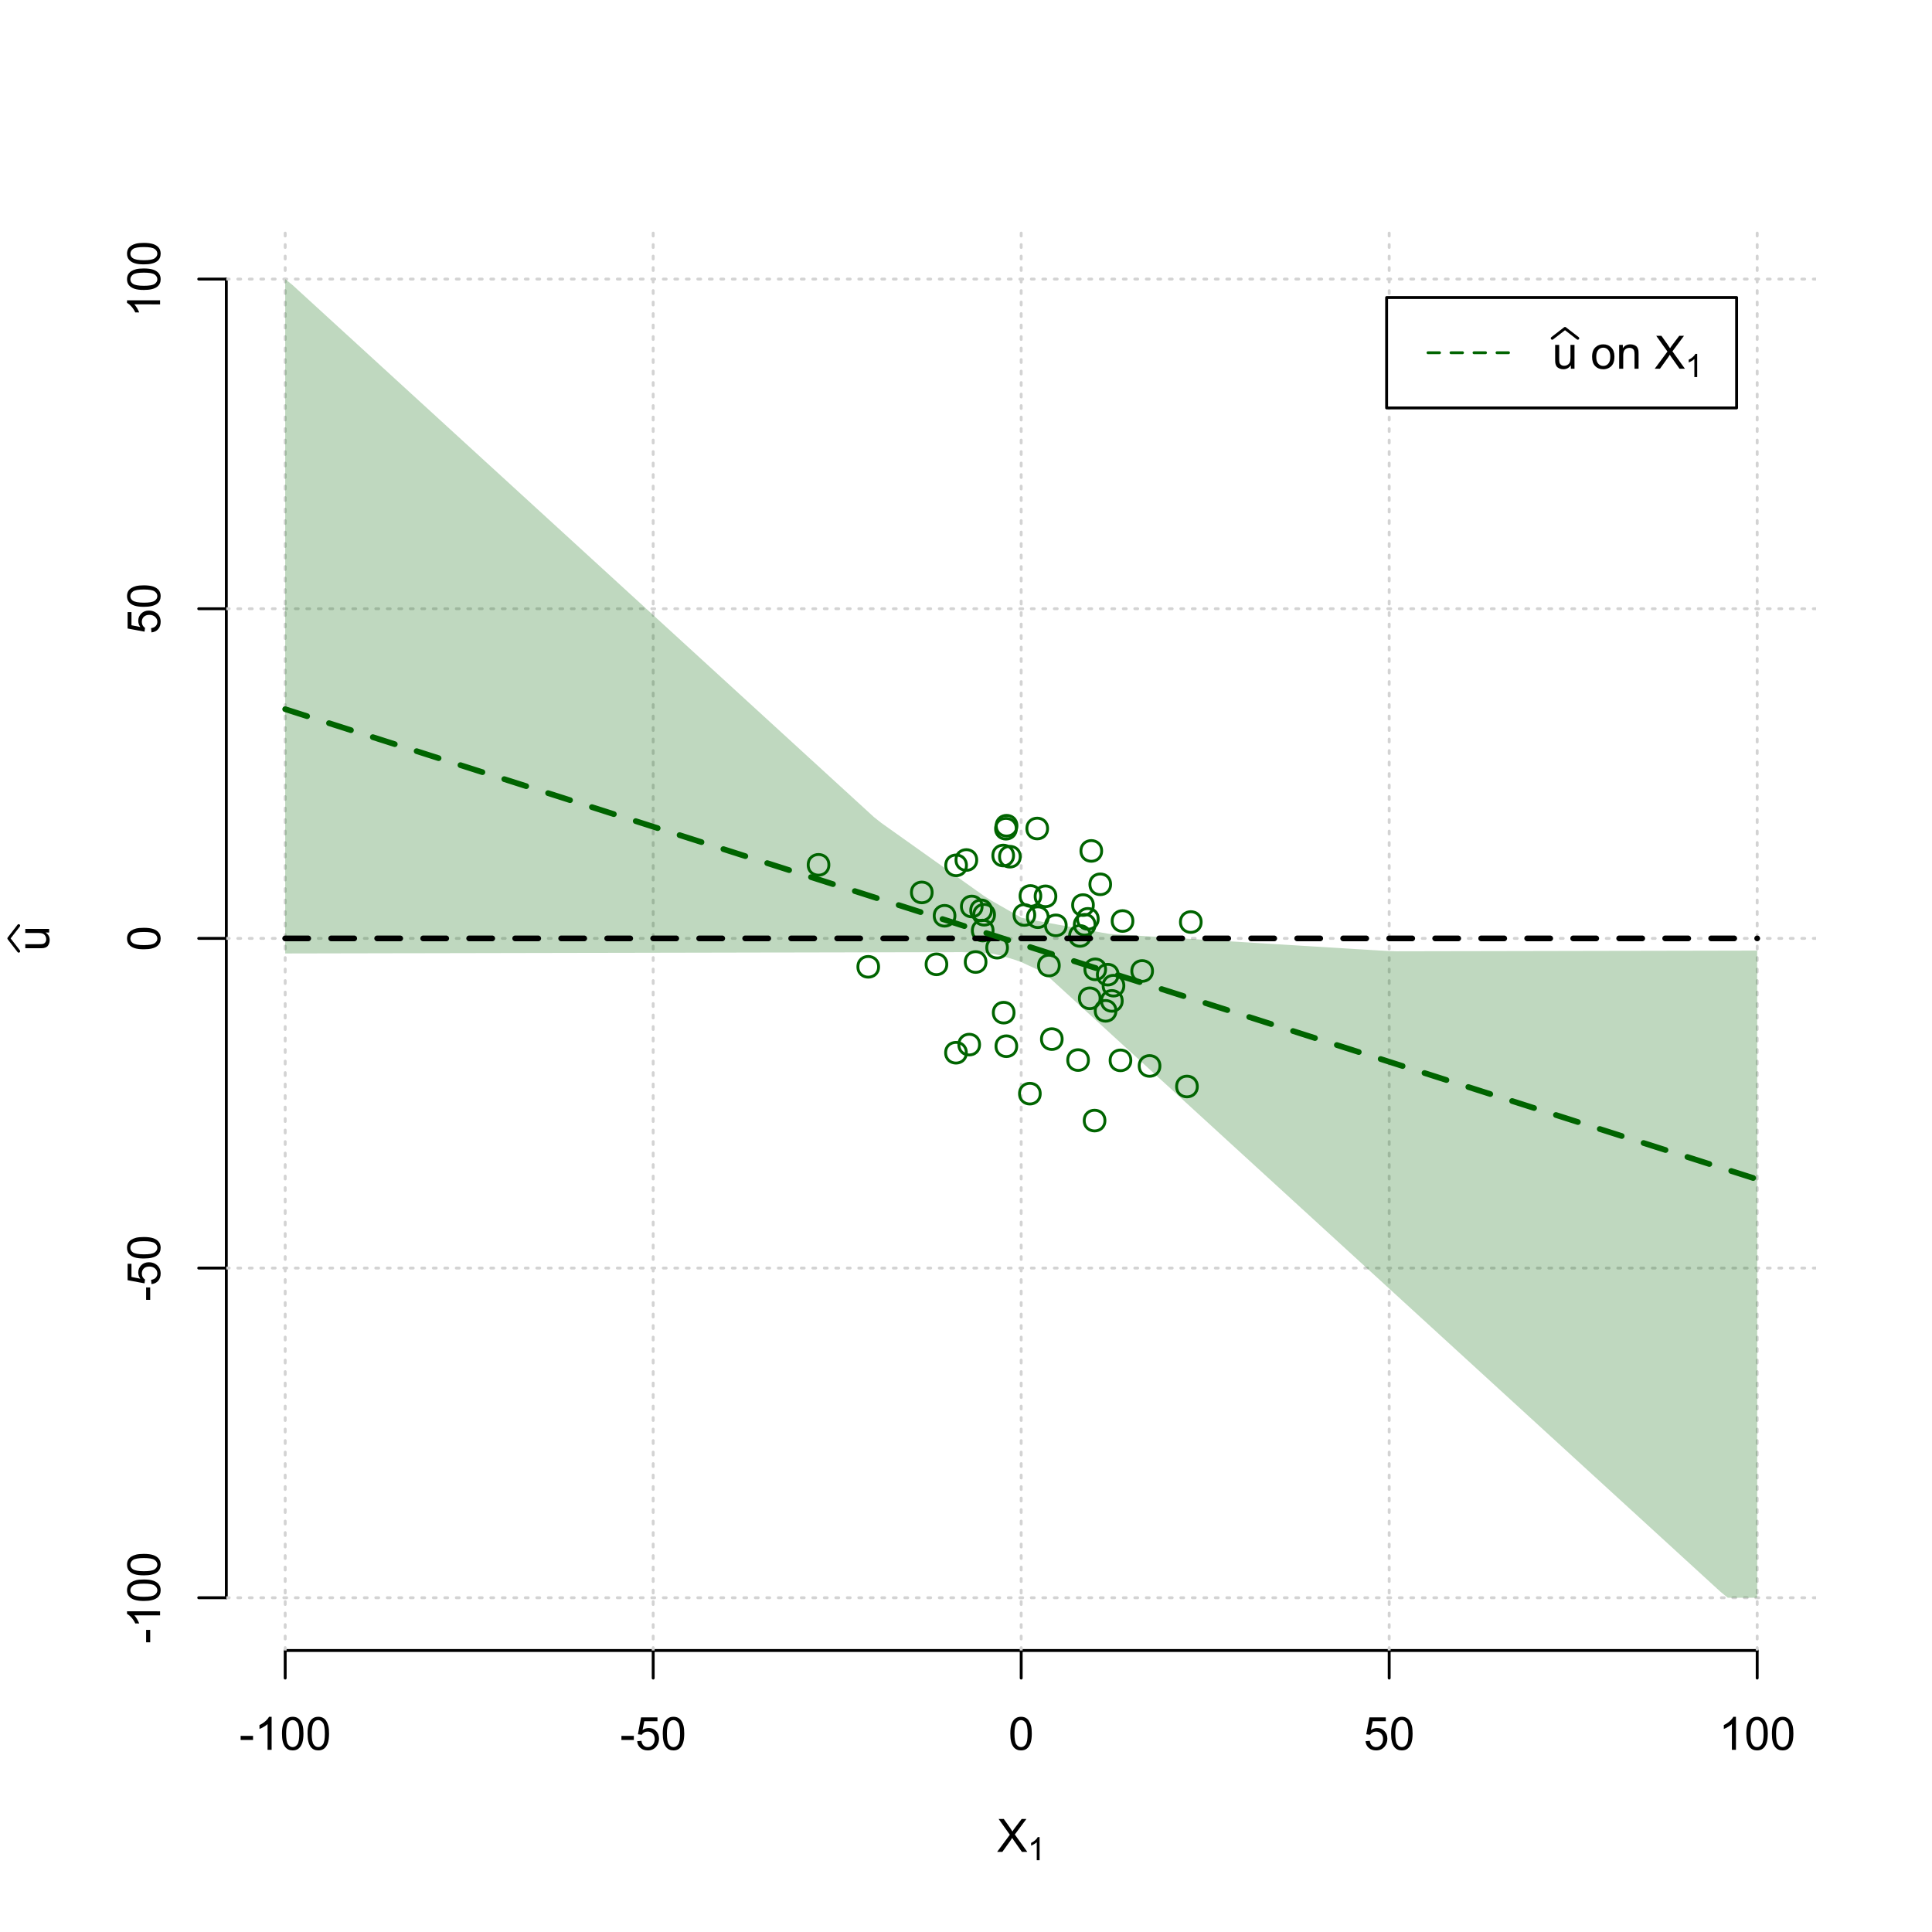 <?xml version="1.0" encoding="UTF-8"?>
<svg xmlns="http://www.w3.org/2000/svg" xmlns:xlink="http://www.w3.org/1999/xlink" width="504pt" height="504pt" viewBox="0 0 504 504" version="1.1">
<defs>
<g>
<symbol overflow="visible" id="glyph0-0">
<path style="stroke:none;" d="M 1.5 0 L 1.5 -7.5 L 7.5 -7.5 L 7.5 0 Z M 1.688 -0.188 L 7.312 -0.188 L 7.312 -7.312 L 1.688 -7.312 Z M 1.688 -0.188 "/>
</symbol>
<symbol overflow="visible" id="glyph0-1">
<path style="stroke:none;" d="M 0.055 0 L 3.375 -4.477 L 0.445 -8.59 L 1.797 -8.59 L 3.359 -6.387 C 3.68 -5.93 3.91 -5.578 4.047 -5.332 C 4.238 -5.645 4.465 -5.969 4.727 -6.312 L 6.457 -8.59 L 7.695 -8.59 L 4.676 -4.539 L 7.93 0 L 6.523 0 L 4.359 -3.062 C 4.238 -3.238 4.113 -3.43 3.984 -3.641 C 3.789 -3.324 3.652 -3.109 3.574 -2.992 L 1.418 0 Z M 0.055 0 "/>
</symbol>
<symbol overflow="visible" id="glyph0-2">
<path style="stroke:none;" d="M 0.383 -2.578 L 0.383 -3.641 L 3.621 -3.641 L 3.621 -2.578 Z M 0.383 -2.578 "/>
</symbol>
<symbol overflow="visible" id="glyph0-3">
<path style="stroke:none;" d="M 4.469 0 L 3.414 0 L 3.414 -6.719 C 3.16 -6.477 2.828 -6.234 2.414 -5.996 C 2 -5.75 1.629 -5.57 1.305 -5.449 L 1.305 -6.469 C 1.895 -6.742 2.41 -7.078 2.852 -7.477 C 3.293 -7.871 3.605 -8.254 3.789 -8.625 L 4.469 -8.625 Z M 4.469 0 "/>
</symbol>
<symbol overflow="visible" id="glyph0-4">
<path style="stroke:none;" d="M 0.5 -4.234 C 0.496 -5.246 0.602 -6.062 0.812 -6.688 C 1.02 -7.305 1.328 -7.785 1.742 -8.121 C 2.148 -8.457 2.668 -8.625 3.297 -8.625 C 3.758 -8.625 4.164 -8.531 4.512 -8.348 C 4.855 -8.16 5.141 -7.891 5.371 -7.543 C 5.594 -7.191 5.773 -6.766 5.906 -6.266 C 6.035 -5.762 6.098 -5.086 6.102 -4.234 C 6.098 -3.227 5.996 -2.414 5.789 -1.797 C 5.578 -1.176 5.266 -0.695 4.859 -0.359 C 4.445 -0.02 3.926 0.145 3.297 0.148 C 2.465 0.145 1.816 -0.148 1.348 -0.742 C 0.781 -1.457 0.496 -2.621 0.5 -4.234 Z M 1.582 -4.234 C 1.582 -2.824 1.746 -1.887 2.074 -1.418 C 2.402 -0.949 2.809 -0.715 3.297 -0.719 C 3.777 -0.715 4.184 -0.949 4.52 -1.422 C 4.848 -1.887 5.016 -2.824 5.016 -4.234 C 5.016 -5.648 4.848 -6.59 4.52 -7.055 C 4.184 -7.516 3.773 -7.746 3.289 -7.75 C 2.801 -7.746 2.414 -7.543 2.125 -7.137 C 1.762 -6.613 1.582 -5.645 1.582 -4.234 Z M 1.582 -4.234 "/>
</symbol>
<symbol overflow="visible" id="glyph0-5">
<path style="stroke:none;" d="M 0.5 -2.25 L 1.605 -2.344 C 1.684 -1.805 1.871 -1.398 2.176 -1.125 C 2.473 -0.852 2.836 -0.715 3.258 -0.719 C 3.766 -0.715 4.195 -0.906 4.547 -1.293 C 4.898 -1.672 5.074 -2.18 5.074 -2.82 C 5.074 -3.414 4.902 -3.891 4.566 -4.242 C 4.227 -4.59 3.785 -4.762 3.242 -4.766 C 2.898 -4.762 2.594 -4.684 2.32 -4.531 C 2.047 -4.375 1.832 -4.176 1.676 -3.93 L 0.688 -4.062 L 1.516 -8.473 L 5.789 -8.473 L 5.789 -7.465 L 2.359 -7.465 L 1.898 -5.156 C 2.414 -5.516 2.953 -5.695 3.523 -5.695 C 4.27 -5.695 4.902 -5.434 5.422 -4.914 C 5.934 -4.395 6.191 -3.727 6.195 -2.914 C 6.191 -2.133 5.965 -1.461 5.516 -0.898 C 4.961 -0.199 4.211 0.145 3.258 0.148 C 2.477 0.145 1.836 -0.07 1.344 -0.508 C 0.844 -0.941 0.562 -1.523 0.5 -2.25 Z M 0.5 -2.25 "/>
</symbol>
<symbol overflow="visible" id="glyph0-6">
<path style="stroke:none;" d="M 4.867 0 L 4.867 -0.914 C 4.379 -0.211 3.723 0.141 2.895 0.141 C 2.527 0.141 2.184 0.07 1.867 -0.07 C 1.547 -0.211 1.309 -0.387 1.156 -0.602 C 1 -0.812 0.895 -1.074 0.832 -1.383 C 0.785 -1.59 0.762 -1.918 0.766 -2.367 L 0.766 -6.223 L 1.82 -6.223 L 1.82 -2.773 C 1.816 -2.219 1.84 -1.848 1.887 -1.656 C 1.949 -1.379 2.09 -1.16 2.309 -1.004 C 2.523 -0.84 2.789 -0.762 3.105 -0.766 C 3.418 -0.762 3.715 -0.844 3.996 -1.008 C 4.273 -1.172 4.469 -1.391 4.586 -1.672 C 4.699 -1.949 4.758 -2.355 4.758 -2.891 L 4.758 -6.223 L 5.812 -6.223 L 5.812 0 Z M 4.867 0 "/>
</symbol>
<symbol overflow="visible" id="glyph0-7">
<path style="stroke:none;" d=""/>
</symbol>
<symbol overflow="visible" id="glyph0-8">
<path style="stroke:none;" d="M 0.398 -3.109 C 0.398 -4.262 0.719 -5.117 1.359 -5.672 C 1.895 -6.133 2.547 -6.363 3.316 -6.363 C 4.172 -6.363 4.871 -6.082 5.414 -5.52 C 5.953 -4.957 6.223 -4.184 6.227 -3.199 C 6.223 -2.398 6.102 -1.766 5.867 -1.309 C 5.625 -0.848 5.277 -0.492 4.82 -0.238 C 4.359 0.016 3.859 0.141 3.316 0.141 C 2.441 0.141 1.734 -0.137 1.203 -0.695 C 0.664 -1.254 0.398 -2.059 0.398 -3.109 Z M 1.484 -3.109 C 1.48 -2.309 1.656 -1.711 2.004 -1.32 C 2.348 -0.922 2.785 -0.727 3.316 -0.727 C 3.84 -0.727 4.273 -0.926 4.621 -1.324 C 4.969 -1.723 5.145 -2.328 5.145 -3.148 C 5.145 -3.914 4.969 -4.496 4.617 -4.895 C 4.266 -5.289 3.832 -5.488 3.316 -5.492 C 2.785 -5.488 2.348 -5.293 2.004 -4.898 C 1.656 -4.5 1.48 -3.902 1.484 -3.109 Z M 1.484 -3.109 "/>
</symbol>
<symbol overflow="visible" id="glyph0-9">
<path style="stroke:none;" d="M 0.789 0 L 0.789 -6.223 L 1.742 -6.223 L 1.742 -5.336 C 2.195 -6.02 2.855 -6.363 3.719 -6.363 C 4.09 -6.363 4.434 -6.293 4.754 -6.16 C 5.066 -6.023 5.305 -5.848 5.461 -5.633 C 5.617 -5.41 5.727 -5.152 5.789 -4.852 C 5.828 -4.656 5.848 -4.312 5.848 -3.828 L 5.848 0 L 4.793 0 L 4.793 -3.785 C 4.793 -4.215 4.75 -4.535 4.668 -4.75 C 4.586 -4.961 4.441 -5.129 4.234 -5.258 C 4.023 -5.383 3.777 -5.449 3.5 -5.449 C 3.047 -5.449 2.66 -5.305 2.332 -5.02 C 2.004 -4.734 1.84 -4.195 1.844 -3.398 L 1.844 0 Z M 0.789 0 "/>
</symbol>
<symbol overflow="visible" id="glyph1-0">
<path style="stroke:none;" d="M 1.051 0 L 1.051 -5.25 L 5.25 -5.25 L 5.25 0 Z M 1.18 -0.133 L 5.117 -0.133 L 5.117 -5.117 L 1.18 -5.117 Z M 1.18 -0.133 "/>
</symbol>
<symbol overflow="visible" id="glyph1-1">
<path style="stroke:none;" d="M 3.129 0 L 2.391 0 L 2.391 -4.703 C 2.211 -4.531 1.977 -4.363 1.691 -4.195 C 1.398 -4.023 1.141 -3.895 0.914 -3.812 L 0.914 -4.527 C 1.328 -4.719 1.688 -4.953 1.996 -5.234 C 2.305 -5.508 2.523 -5.777 2.652 -6.039 L 3.129 -6.039 Z M 3.129 0 "/>
</symbol>
<symbol overflow="visible" id="glyph2-0">
<path style="stroke:none;" d="M 0 -1.5 L -7.5 -1.5 L -7.5 -7.5 L 0 -7.5 Z M -0.188 -1.688 L -0.188 -7.312 L -7.312 -7.312 L -7.312 -1.688 Z M -0.188 -1.688 "/>
</symbol>
<symbol overflow="visible" id="glyph2-1">
<path style="stroke:none;" d="M 0 -4.867 L -0.914 -4.867 C -0.211 -4.379 0.141 -3.723 0.141 -2.895 C 0.141 -2.527 0.07 -2.184 -0.07 -1.867 C -0.211 -1.547 -0.387 -1.309 -0.598 -1.156 C -0.809 -1 -1.07 -0.895 -1.383 -0.832 C -1.59 -0.789 -1.918 -0.766 -2.367 -0.77 L -6.223 -0.77 L -6.223 -1.824 L -2.773 -1.824 C -2.219 -1.82 -1.848 -1.844 -1.656 -1.887 C -1.379 -1.949 -1.16 -2.09 -1.004 -2.309 C -0.84 -2.523 -0.762 -2.789 -0.766 -3.105 C -0.762 -3.418 -0.844 -3.715 -1.008 -3.996 C -1.172 -4.273 -1.391 -4.469 -1.672 -4.586 C -1.945 -4.699 -2.352 -4.758 -2.887 -4.758 L -6.223 -4.758 L -6.223 -5.812 L 0 -5.812 Z M 0 -4.867 "/>
</symbol>
<symbol overflow="visible" id="glyph2-2">
<path style="stroke:none;" d="M -2.578 -0.383 L -3.641 -0.383 L -3.641 -3.621 L -2.578 -3.621 Z M -2.578 -0.383 "/>
</symbol>
<symbol overflow="visible" id="glyph2-3">
<path style="stroke:none;" d="M 0 -4.469 L 0 -3.414 L -6.719 -3.418 C -6.477 -3.16 -6.234 -2.828 -5.996 -2.418 C -5.75 -2.004 -5.57 -1.633 -5.449 -1.309 L -6.469 -1.309 C -6.742 -1.895 -7.078 -2.41 -7.477 -2.852 C -7.871 -3.293 -8.254 -3.605 -8.625 -3.793 L -8.625 -4.473 Z M 0 -4.469 "/>
</symbol>
<symbol overflow="visible" id="glyph2-4">
<path style="stroke:none;" d="M -4.234 -0.5 C -5.246 -0.496 -6.062 -0.602 -6.688 -0.812 C -7.305 -1.02 -7.785 -1.328 -8.121 -1.742 C -8.457 -2.152 -8.625 -2.672 -8.625 -3.301 C -8.625 -3.758 -8.531 -4.164 -8.348 -4.512 C -8.16 -4.859 -7.891 -5.145 -7.543 -5.371 C -7.191 -5.594 -6.766 -5.773 -6.266 -5.906 C -5.762 -6.035 -5.086 -6.098 -4.234 -6.102 C -3.223 -6.098 -2.41 -5.996 -1.793 -5.789 C -1.176 -5.578 -0.695 -5.266 -0.359 -4.859 C -0.02 -4.445 0.145 -3.926 0.148 -3.297 C 0.145 -2.465 -0.148 -1.816 -0.742 -1.348 C -1.457 -0.781 -2.621 -0.496 -4.234 -0.5 Z M -4.234 -1.582 C -2.824 -1.582 -1.887 -1.746 -1.418 -2.074 C -0.949 -2.402 -0.715 -2.809 -0.719 -3.297 C -0.715 -3.777 -0.949 -4.184 -1.422 -4.52 C -1.887 -4.848 -2.824 -5.016 -4.234 -5.016 C -5.648 -5.016 -6.59 -4.848 -7.055 -4.52 C -7.516 -4.188 -7.746 -3.777 -7.75 -3.289 C -7.746 -2.801 -7.543 -2.414 -7.137 -2.129 C -6.613 -1.762 -5.645 -1.582 -4.234 -1.582 Z M -4.234 -1.582 "/>
</symbol>
<symbol overflow="visible" id="glyph2-5">
<path style="stroke:none;" d="M -2.25 -0.5 L -2.344 -1.605 C -1.805 -1.684 -1.398 -1.871 -1.125 -2.176 C -0.852 -2.473 -0.715 -2.836 -0.719 -3.258 C -0.715 -3.766 -0.906 -4.195 -1.293 -4.547 C -1.672 -4.898 -2.18 -5.074 -2.816 -5.074 C -3.414 -5.074 -3.891 -4.902 -4.242 -4.566 C -4.59 -4.227 -4.762 -3.785 -4.766 -3.242 C -4.762 -2.898 -4.684 -2.594 -4.531 -2.32 C -4.375 -2.047 -4.176 -1.832 -3.93 -1.676 L -4.062 -0.688 L -8.473 -1.52 L -8.473 -5.789 L -7.465 -5.789 L -7.465 -2.363 L -5.156 -1.898 C -5.516 -2.414 -5.695 -2.953 -5.695 -3.523 C -5.695 -4.27 -5.434 -4.902 -4.914 -5.422 C -4.395 -5.934 -3.727 -6.191 -2.91 -6.195 C -2.133 -6.191 -1.461 -5.965 -0.895 -5.516 C -0.199 -4.961 0.145 -4.211 0.148 -3.258 C 0.145 -2.477 -0.07 -1.836 -0.508 -1.344 C -0.941 -0.848 -1.523 -0.566 -2.25 -0.5 Z M -2.25 -0.5 "/>
</symbol>
</g>
<clipPath id="clip1">
  <path d="M 74 59.039 L 75 59.039 L 75 430.559 L 74 430.559 Z M 74 59.039 "/>
</clipPath>
<clipPath id="clip2">
  <path d="M 170 59.039 L 171 59.039 L 171 430.559 L 170 430.559 Z M 170 59.039 "/>
</clipPath>
<clipPath id="clip3">
  <path d="M 266 59.039 L 267 59.039 L 267 430.559 L 266 430.559 Z M 266 59.039 "/>
</clipPath>
<clipPath id="clip4">
  <path d="M 362 59.039 L 363 59.039 L 363 430.559 L 362 430.559 Z M 362 59.039 "/>
</clipPath>
<clipPath id="clip5">
  <path d="M 458 59.039 L 459 59.039 L 459 430.559 L 458 430.559 Z M 458 59.039 "/>
</clipPath>
<clipPath id="clip6">
  <path d="M 59.039 416 L 473.758 416 L 473.758 418 L 59.039 418 Z M 59.039 416 "/>
</clipPath>
<clipPath id="clip7">
  <path d="M 59.039 330 L 473.758 330 L 473.758 332 L 59.039 332 Z M 59.039 330 "/>
</clipPath>
<clipPath id="clip8">
  <path d="M 59.039 244 L 473.758 244 L 473.758 246 L 59.039 246 Z M 59.039 244 "/>
</clipPath>
<clipPath id="clip9">
  <path d="M 59.039 158 L 473.758 158 L 473.758 160 L 59.039 160 Z M 59.039 158 "/>
</clipPath>
<clipPath id="clip10">
  <path d="M 59.039 72 L 473.758 72 L 473.758 74 L 59.039 74 Z M 59.039 72 "/>
</clipPath>
</defs>
<g id="surface4086">
<rect x="0" y="0" width="504" height="504" style="fill:rgb(100%,100%,100%);fill-opacity:1;stroke:none;"/>
<g style="fill:rgb(0%,0%,0%);fill-opacity:1;">
  <use xlink:href="#glyph0-1" x="260.062" y="483.102"/>
</g>
<g style="fill:rgb(0%,0%,0%);fill-opacity:1;">
  <use xlink:href="#glyph1-1" x="268.066" y="485.281"/>
</g>
<g style="fill:rgb(0%,0%,0%);fill-opacity:1;">
  <use xlink:href="#glyph2-1" x="12.82" y="248.137"/>
</g>
<path style="fill:none;stroke-width:0.75;stroke-linecap:round;stroke-linejoin:round;stroke:rgb(0%,0%,0%);stroke-opacity:1;stroke-miterlimit:10;" d="M 4.879 248.137 L 2.301 244.801 L 4.879 241.465 "/>
<path style="fill:none;stroke-width:0.75;stroke-linecap:round;stroke-linejoin:round;stroke:rgb(0%,0%,0%);stroke-opacity:1;stroke-miterlimit:10;" d="M 74.398 430.559 L 458.398 430.559 "/>
<path style="fill:none;stroke-width:0.75;stroke-linecap:round;stroke-linejoin:round;stroke:rgb(0%,0%,0%);stroke-opacity:1;stroke-miterlimit:10;" d="M 74.398 430.559 L 74.398 437.762 "/>
<path style="fill:none;stroke-width:0.75;stroke-linecap:round;stroke-linejoin:round;stroke:rgb(0%,0%,0%);stroke-opacity:1;stroke-miterlimit:10;" d="M 170.398 430.559 L 170.398 437.762 "/>
<path style="fill:none;stroke-width:0.75;stroke-linecap:round;stroke-linejoin:round;stroke:rgb(0%,0%,0%);stroke-opacity:1;stroke-miterlimit:10;" d="M 266.398 430.559 L 266.398 437.762 "/>
<path style="fill:none;stroke-width:0.75;stroke-linecap:round;stroke-linejoin:round;stroke:rgb(0%,0%,0%);stroke-opacity:1;stroke-miterlimit:10;" d="M 362.398 430.559 L 362.398 437.762 "/>
<path style="fill:none;stroke-width:0.75;stroke-linecap:round;stroke-linejoin:round;stroke:rgb(0%,0%,0%);stroke-opacity:1;stroke-miterlimit:10;" d="M 458.398 430.559 L 458.398 437.762 "/>
<g style="fill:rgb(0%,0%,0%);fill-opacity:1;">
  <use xlink:href="#glyph0-2" x="62.391" y="456.48"/>
  <use xlink:href="#glyph0-3" x="66.387" y="456.48"/>
  <use xlink:href="#glyph0-4" x="73.061" y="456.48"/>
  <use xlink:href="#glyph0-4" x="79.734" y="456.48"/>
</g>
<g style="fill:rgb(0%,0%,0%);fill-opacity:1;">
  <use xlink:href="#glyph0-2" x="161.727" y="456.48"/>
  <use xlink:href="#glyph0-5" x="165.723" y="456.48"/>
  <use xlink:href="#glyph0-4" x="172.396" y="456.48"/>
</g>
<g style="fill:rgb(0%,0%,0%);fill-opacity:1;">
  <use xlink:href="#glyph0-4" x="263.062" y="456.48"/>
</g>
<g style="fill:rgb(0%,0%,0%);fill-opacity:1;">
  <use xlink:href="#glyph0-5" x="355.727" y="456.48"/>
  <use xlink:href="#glyph0-4" x="362.4" y="456.48"/>
</g>
<g style="fill:rgb(0%,0%,0%);fill-opacity:1;">
  <use xlink:href="#glyph0-3" x="448.387" y="456.48"/>
  <use xlink:href="#glyph0-4" x="455.061" y="456.48"/>
  <use xlink:href="#glyph0-4" x="461.734" y="456.48"/>
</g>
<path style="fill:none;stroke-width:0.75;stroke-linecap:round;stroke-linejoin:round;stroke:rgb(0%,0%,0%);stroke-opacity:1;stroke-miterlimit:10;" d="M 59.039 416.801 L 59.039 72.801 "/>
<path style="fill:none;stroke-width:0.75;stroke-linecap:round;stroke-linejoin:round;stroke:rgb(0%,0%,0%);stroke-opacity:1;stroke-miterlimit:10;" d="M 59.039 416.801 L 51.84 416.801 "/>
<path style="fill:none;stroke-width:0.75;stroke-linecap:round;stroke-linejoin:round;stroke:rgb(0%,0%,0%);stroke-opacity:1;stroke-miterlimit:10;" d="M 59.039 330.801 L 51.84 330.801 "/>
<path style="fill:none;stroke-width:0.75;stroke-linecap:round;stroke-linejoin:round;stroke:rgb(0%,0%,0%);stroke-opacity:1;stroke-miterlimit:10;" d="M 59.039 244.801 L 51.84 244.801 "/>
<path style="fill:none;stroke-width:0.75;stroke-linecap:round;stroke-linejoin:round;stroke:rgb(0%,0%,0%);stroke-opacity:1;stroke-miterlimit:10;" d="M 59.039 158.801 L 51.84 158.801 "/>
<path style="fill:none;stroke-width:0.75;stroke-linecap:round;stroke-linejoin:round;stroke:rgb(0%,0%,0%);stroke-opacity:1;stroke-miterlimit:10;" d="M 59.039 72.801 L 51.84 72.801 "/>
<g style="fill:rgb(0%,0%,0%);fill-opacity:1;">
  <use xlink:href="#glyph2-2" x="41.762" y="428.809"/>
  <use xlink:href="#glyph2-3" x="41.762" y="424.812"/>
  <use xlink:href="#glyph2-4" x="41.762" y="418.139"/>
  <use xlink:href="#glyph2-4" x="41.762" y="411.465"/>
</g>
<g style="fill:rgb(0%,0%,0%);fill-opacity:1;">
  <use xlink:href="#glyph2-2" x="41.762" y="339.473"/>
  <use xlink:href="#glyph2-5" x="41.762" y="335.477"/>
  <use xlink:href="#glyph2-4" x="41.762" y="328.803"/>
</g>
<g style="fill:rgb(0%,0%,0%);fill-opacity:1;">
  <use xlink:href="#glyph2-4" x="41.762" y="248.137"/>
</g>
<g style="fill:rgb(0%,0%,0%);fill-opacity:1;">
  <use xlink:href="#glyph2-5" x="41.762" y="165.473"/>
  <use xlink:href="#glyph2-4" x="41.762" y="158.799"/>
</g>
<g style="fill:rgb(0%,0%,0%);fill-opacity:1;">
  <use xlink:href="#glyph2-3" x="41.762" y="82.812"/>
  <use xlink:href="#glyph2-4" x="41.762" y="76.139"/>
  <use xlink:href="#glyph2-4" x="41.762" y="69.465"/>
</g>
<g clip-path="url(#clip1)" clip-rule="nonzero">
<path style="fill:none;stroke-width:0.75;stroke-linecap:round;stroke-linejoin:round;stroke:rgb(82.745%,82.745%,82.745%);stroke-opacity:1;stroke-dasharray:0.75,2.25;stroke-miterlimit:10;" d="M 74.398 430.559 L 74.398 59.039 "/>
</g>
<g clip-path="url(#clip2)" clip-rule="nonzero">
<path style="fill:none;stroke-width:0.75;stroke-linecap:round;stroke-linejoin:round;stroke:rgb(82.745%,82.745%,82.745%);stroke-opacity:1;stroke-dasharray:0.75,2.25;stroke-miterlimit:10;" d="M 170.398 430.559 L 170.398 59.039 "/>
</g>
<g clip-path="url(#clip3)" clip-rule="nonzero">
<path style="fill:none;stroke-width:0.75;stroke-linecap:round;stroke-linejoin:round;stroke:rgb(82.745%,82.745%,82.745%);stroke-opacity:1;stroke-dasharray:0.75,2.25;stroke-miterlimit:10;" d="M 266.398 430.559 L 266.398 59.039 "/>
</g>
<g clip-path="url(#clip4)" clip-rule="nonzero">
<path style="fill:none;stroke-width:0.75;stroke-linecap:round;stroke-linejoin:round;stroke:rgb(82.745%,82.745%,82.745%);stroke-opacity:1;stroke-dasharray:0.75,2.25;stroke-miterlimit:10;" d="M 362.398 430.559 L 362.398 59.039 "/>
</g>
<g clip-path="url(#clip5)" clip-rule="nonzero">
<path style="fill:none;stroke-width:0.75;stroke-linecap:round;stroke-linejoin:round;stroke:rgb(82.745%,82.745%,82.745%);stroke-opacity:1;stroke-dasharray:0.75,2.25;stroke-miterlimit:10;" d="M 458.398 430.559 L 458.398 59.039 "/>
</g>
<g clip-path="url(#clip6)" clip-rule="nonzero">
<path style="fill:none;stroke-width:0.75;stroke-linecap:round;stroke-linejoin:round;stroke:rgb(82.745%,82.745%,82.745%);stroke-opacity:1;stroke-dasharray:0.75,2.25;stroke-miterlimit:10;" d="M 59.039 416.801 L 473.762 416.801 "/>
</g>
<g clip-path="url(#clip7)" clip-rule="nonzero">
<path style="fill:none;stroke-width:0.75;stroke-linecap:round;stroke-linejoin:round;stroke:rgb(82.745%,82.745%,82.745%);stroke-opacity:1;stroke-dasharray:0.75,2.25;stroke-miterlimit:10;" d="M 59.039 330.801 L 473.762 330.801 "/>
</g>
<g clip-path="url(#clip8)" clip-rule="nonzero">
<path style="fill:none;stroke-width:0.75;stroke-linecap:round;stroke-linejoin:round;stroke:rgb(82.745%,82.745%,82.745%);stroke-opacity:1;stroke-dasharray:0.75,2.25;stroke-miterlimit:10;" d="M 59.039 244.801 L 473.762 244.801 "/>
</g>
<g clip-path="url(#clip9)" clip-rule="nonzero">
<path style="fill:none;stroke-width:0.75;stroke-linecap:round;stroke-linejoin:round;stroke:rgb(82.745%,82.745%,82.745%);stroke-opacity:1;stroke-dasharray:0.75,2.25;stroke-miterlimit:10;" d="M 59.039 158.801 L 473.762 158.801 "/>
</g>
<g clip-path="url(#clip10)" clip-rule="nonzero">
<path style="fill:none;stroke-width:0.75;stroke-linecap:round;stroke-linejoin:round;stroke:rgb(82.745%,82.745%,82.745%);stroke-opacity:1;stroke-dasharray:0.75,2.25;stroke-miterlimit:10;" d="M 59.039 72.801 L 473.762 72.801 "/>
</g>
<path style=" stroke:none;fill-rule:nonzero;fill:rgb(0%,39.216%,0%);fill-opacity:0.251;" d="M 74.398 72.801 L 76.32 74.363 L 78.238 76.121 L 80.16 77.879 L 82.078 79.633 L 85.922 83.148 L 87.84 84.906 L 89.762 86.664 L 91.68 88.418 L 93.602 90.176 L 95.52 91.934 L 97.441 93.691 L 99.359 95.449 L 101.281 97.203 L 103.199 98.961 L 105.121 100.719 L 107.039 102.477 L 108.961 104.234 L 110.879 105.988 L 112.801 107.746 L 114.719 109.504 L 116.641 111.262 L 118.559 113.02 L 120.48 114.773 L 122.398 116.531 L 124.32 118.289 L 126.238 120.047 L 128.16 121.801 L 130.078 123.559 L 133.922 127.074 L 135.84 128.832 L 137.762 130.586 L 139.68 132.344 L 141.602 134.102 L 143.52 135.859 L 145.441 137.617 L 147.359 139.371 L 149.281 141.129 L 151.199 142.887 L 153.121 144.645 L 155.039 146.402 L 156.961 148.156 L 158.879 149.914 L 160.801 151.672 L 162.719 153.43 L 164.641 155.188 L 166.559 156.941 L 168.48 158.699 L 170.398 160.457 L 172.32 162.215 L 174.238 163.973 L 176.16 165.727 L 178.078 167.484 L 181.922 171 L 183.84 172.754 L 185.762 174.512 L 187.68 176.27 L 189.602 178.027 L 191.52 179.785 L 193.441 181.539 L 195.359 183.297 L 197.281 185.055 L 199.199 186.812 L 201.121 188.57 L 203.039 190.324 L 204.961 192.082 L 206.879 193.84 L 208.801 195.598 L 210.719 197.355 L 212.641 199.109 L 214.559 200.867 L 216.48 202.625 L 218.398 204.383 L 220.32 206.141 L 222.238 207.895 L 224.16 209.652 L 226.078 211.41 L 228 213.168 L 229.922 214.684 L 231.84 216.051 L 233.762 217.414 L 235.68 218.781 L 237.602 220.145 L 239.52 221.512 L 241.441 222.875 L 243.359 224.242 L 245.281 225.605 L 247.199 226.973 L 249.121 228.336 L 251.039 229.703 L 252.961 231.066 L 254.879 232.434 L 256.801 233.797 L 258.719 234.992 L 260.641 236.09 L 262.559 237.184 L 264.48 238.281 L 266.398 239.379 L 268.32 239.824 L 270.238 240.172 L 272.16 240.52 L 274.078 240.867 L 276 241.215 L 277.922 241.566 L 279.84 241.914 L 281.762 242.262 L 283.68 242.609 L 285.602 242.957 L 287.52 243.305 L 289.441 243.637 L 291.359 243.758 L 293.281 243.875 L 295.199 243.992 L 297.121 244.109 L 299.039 244.227 L 300.961 244.344 L 302.879 244.465 L 304.801 244.582 L 306.719 244.699 L 308.641 244.816 L 310.559 244.934 L 312.48 245.051 L 314.398 245.168 L 316.32 245.289 L 318.238 245.406 L 320.16 245.523 L 322.078 245.641 L 325.922 245.875 L 327.84 245.996 L 329.762 246.113 L 331.68 246.23 L 333.602 246.348 L 335.52 246.465 L 337.441 246.582 L 339.359 246.703 L 341.281 246.82 L 343.199 246.938 L 345.121 247.055 L 347.039 247.172 L 348.961 247.289 L 350.879 247.41 L 352.801 247.527 L 354.719 247.645 L 356.641 247.762 L 358.559 247.879 L 360.48 247.996 L 362.398 248.117 L 364.32 248.164 L 366.238 248.16 L 368.16 248.156 L 370.078 248.152 L 373.922 248.145 L 375.84 248.141 L 377.762 248.137 L 379.68 248.133 L 381.602 248.133 L 383.52 248.129 L 385.441 248.125 L 387.359 248.121 L 389.281 248.117 L 391.199 248.113 L 393.121 248.109 L 395.039 248.105 L 396.961 248.102 L 398.879 248.098 L 400.801 248.094 L 402.719 248.09 L 404.641 248.086 L 406.559 248.082 L 408.48 248.078 L 410.398 248.074 L 412.32 248.07 L 414.238 248.066 L 416.16 248.062 L 418.078 248.059 L 421.922 248.051 L 423.84 248.047 L 425.762 248.043 L 427.68 248.043 L 429.602 248.039 L 431.52 248.035 L 433.441 248.031 L 435.359 248.027 L 437.281 248.023 L 439.199 248.02 L 441.121 248.016 L 443.039 248.012 L 444.961 248.008 L 446.879 248.004 L 448.801 248 L 450.719 247.996 L 452.641 247.992 L 454.559 247.988 L 456.48 247.984 L 458.398 247.98 L 458.398 247.605 L 458.398 416.801 L 450.719 416.801 L 448.801 415.223 L 446.879 413.465 L 444.961 411.707 L 443.039 409.949 L 441.121 408.195 L 439.199 406.438 L 437.281 404.68 L 435.359 402.922 L 433.441 401.164 L 431.52 399.41 L 429.602 397.652 L 427.68 395.895 L 425.762 394.137 L 423.84 392.383 L 421.922 390.625 L 418.078 387.109 L 416.16 385.352 L 414.238 383.598 L 412.32 381.84 L 410.398 380.082 L 408.48 378.324 L 406.559 376.566 L 404.641 374.812 L 402.719 373.055 L 400.801 371.297 L 398.879 369.539 L 396.961 367.781 L 395.039 366.027 L 393.121 364.27 L 391.199 362.512 L 389.281 360.754 L 387.359 358.996 L 385.441 357.242 L 383.52 355.484 L 381.602 353.727 L 379.68 351.969 L 377.762 350.211 L 375.84 348.457 L 373.922 346.699 L 370.078 343.184 L 368.16 341.43 L 366.238 339.672 L 364.32 337.914 L 362.398 336.156 L 360.48 334.398 L 358.559 332.645 L 356.641 330.887 L 354.719 329.129 L 352.801 327.371 L 350.879 325.613 L 348.961 323.859 L 347.039 322.102 L 345.121 320.344 L 343.199 318.586 L 341.281 316.828 L 339.359 315.074 L 337.441 313.316 L 335.52 311.559 L 333.602 309.801 L 331.68 308.043 L 329.762 306.289 L 327.84 304.531 L 325.922 302.773 L 324 301.016 L 322.078 299.262 L 320.16 297.504 L 318.238 295.746 L 316.32 293.988 L 314.398 292.23 L 312.48 290.477 L 310.559 288.719 L 308.641 286.961 L 306.719 285.203 L 304.801 283.445 L 302.879 281.691 L 300.961 279.934 L 299.039 278.176 L 297.121 276.418 L 295.199 274.66 L 293.281 272.906 L 291.359 271.148 L 289.441 269.391 L 287.52 267.633 L 285.602 265.875 L 283.68 264.121 L 281.762 262.363 L 279.84 260.605 L 277.922 258.848 L 276 257.09 L 274.078 255.336 L 272.16 253.633 L 270.238 252.746 L 268.32 251.863 L 266.398 250.977 L 264.48 250.293 L 262.559 249.734 L 260.641 249.176 L 258.719 248.746 L 256.801 248.648 L 254.879 248.551 L 252.961 248.453 L 251.039 248.387 L 249.121 248.391 L 247.199 248.395 L 245.281 248.398 L 243.359 248.398 L 241.441 248.402 L 239.52 248.406 L 237.602 248.41 L 235.68 248.414 L 233.762 248.418 L 231.84 248.422 L 229.922 248.426 L 226.078 248.434 L 224.16 248.438 L 222.238 248.441 L 220.32 248.445 L 218.398 248.449 L 216.48 248.453 L 214.559 248.457 L 212.641 248.461 L 210.719 248.465 L 208.801 248.469 L 206.879 248.473 L 204.961 248.477 L 203.039 248.48 L 201.121 248.484 L 199.199 248.484 L 197.281 248.488 L 195.359 248.492 L 193.441 248.496 L 191.52 248.5 L 189.602 248.504 L 187.68 248.508 L 185.762 248.512 L 183.84 248.516 L 181.922 248.52 L 178.078 248.527 L 176.16 248.531 L 174.238 248.535 L 172.32 248.539 L 170.398 248.543 L 168.48 248.547 L 166.559 248.551 L 164.641 248.555 L 162.719 248.559 L 160.801 248.562 L 158.879 248.566 L 156.961 248.57 L 155.039 248.574 L 153.121 248.574 L 151.199 248.578 L 149.281 248.582 L 147.359 248.586 L 145.441 248.59 L 143.52 248.594 L 141.602 248.598 L 139.68 248.602 L 137.762 248.605 L 135.84 248.609 L 133.922 248.613 L 130.078 248.621 L 128.16 248.625 L 126.238 248.629 L 124.32 248.633 L 122.398 248.637 L 120.48 248.641 L 118.559 248.645 L 116.641 248.648 L 114.719 248.652 L 112.801 248.656 L 110.879 248.66 L 108.961 248.664 L 107.039 248.664 L 105.121 248.668 L 103.199 248.672 L 101.281 248.676 L 99.359 248.68 L 97.441 248.684 L 95.52 248.688 L 93.602 248.691 L 91.68 248.695 L 89.762 248.699 L 87.84 248.703 L 85.922 248.707 L 82.078 248.715 L 80.16 248.719 L 78.238 248.723 L 76.32 248.727 L 74.398 248.73 L 74.398 249.105 Z M 74.398 72.801 "/>
<path style="fill:none;stroke-width:0.75;stroke-linecap:round;stroke-linejoin:round;stroke:rgb(0%,39.216%,0%);stroke-opacity:1;stroke-miterlimit:10;" d="M 275.441 233.824 C 275.441 237.422 270.039 237.422 270.039 233.824 C 270.039 230.223 275.441 230.223 275.441 233.824 "/>
<path style="fill:none;stroke-width:0.75;stroke-linecap:round;stroke-linejoin:round;stroke:rgb(0%,39.216%,0%);stroke-opacity:1;stroke-miterlimit:10;" d="M 257.215 250.957 C 257.215 254.559 251.812 254.559 251.812 250.957 C 251.812 247.355 257.215 247.355 257.215 250.957 "/>
<path style="fill:none;stroke-width:0.75;stroke-linecap:round;stroke-linejoin:round;stroke:rgb(0%,39.216%,0%);stroke-opacity:1;stroke-miterlimit:10;" d="M 271.508 233.73 C 271.508 237.332 266.109 237.332 266.109 233.73 C 266.109 230.133 271.508 230.133 271.508 233.73 "/>
<path style="fill:none;stroke-width:0.75;stroke-linecap:round;stroke-linejoin:round;stroke:rgb(0%,39.216%,0%);stroke-opacity:1;stroke-miterlimit:10;" d="M 271.363 285.301 C 271.363 288.902 265.965 288.902 265.965 285.301 C 265.965 281.703 271.363 281.703 271.363 285.301 "/>
<path style="fill:none;stroke-width:0.75;stroke-linecap:round;stroke-linejoin:round;stroke:rgb(0%,39.216%,0%);stroke-opacity:1;stroke-miterlimit:10;" d="M 265.227 272.926 C 265.227 276.527 259.824 276.527 259.824 272.926 C 259.824 269.324 265.227 269.324 265.227 272.926 "/>
<path style="fill:none;stroke-width:0.75;stroke-linecap:round;stroke-linejoin:round;stroke:rgb(0%,39.216%,0%);stroke-opacity:1;stroke-miterlimit:10;" d="M 284.43 244.16 C 284.43 247.758 279.027 247.758 279.027 244.16 C 279.027 240.559 284.43 240.559 284.43 244.16 "/>
<path style="fill:none;stroke-width:0.75;stroke-linecap:round;stroke-linejoin:round;stroke:rgb(0%,39.216%,0%);stroke-opacity:1;stroke-miterlimit:10;" d="M 293.176 257.133 C 293.176 260.734 287.777 260.734 287.777 257.133 C 287.777 253.535 293.176 253.535 293.176 257.133 "/>
<path style="fill:none;stroke-width:0.75;stroke-linecap:round;stroke-linejoin:round;stroke:rgb(0%,39.216%,0%);stroke-opacity:1;stroke-miterlimit:10;" d="M 259.434 238.629 C 259.434 242.23 254.035 242.23 254.035 238.629 C 254.035 235.027 259.434 235.027 259.434 238.629 "/>
<path style="fill:none;stroke-width:0.75;stroke-linecap:round;stroke-linejoin:round;stroke:rgb(0%,39.216%,0%);stroke-opacity:1;stroke-miterlimit:10;" d="M 291.676 254.258 C 291.676 257.859 286.277 257.859 286.277 254.258 C 286.277 250.66 291.676 250.66 291.676 254.258 "/>
<path style="fill:none;stroke-width:0.75;stroke-linecap:round;stroke-linejoin:round;stroke:rgb(0%,39.216%,0%);stroke-opacity:1;stroke-miterlimit:10;" d="M 259.059 242.75 C 259.059 246.348 253.66 246.348 253.66 242.75 C 253.66 239.148 259.059 239.148 259.059 242.75 "/>
<path style="fill:none;stroke-width:0.75;stroke-linecap:round;stroke-linejoin:round;stroke:rgb(0%,39.216%,0%);stroke-opacity:1;stroke-miterlimit:10;" d="M 265.285 215.406 C 265.285 219.008 259.887 219.008 259.887 215.406 C 259.887 211.809 265.285 211.809 265.285 215.406 "/>
<path style="fill:none;stroke-width:0.75;stroke-linecap:round;stroke-linejoin:round;stroke:rgb(0%,39.216%,0%);stroke-opacity:1;stroke-miterlimit:10;" d="M 269.926 238.684 C 269.926 242.281 264.527 242.281 264.527 238.684 C 264.527 235.082 269.926 235.082 269.926 238.684 "/>
<path style="fill:none;stroke-width:0.75;stroke-linecap:round;stroke-linejoin:round;stroke:rgb(0%,39.216%,0%);stroke-opacity:1;stroke-miterlimit:10;" d="M 302.586 278.074 C 302.586 281.672 297.188 281.672 297.188 278.074 C 297.188 274.473 302.586 274.473 302.586 278.074 "/>
<path style="fill:none;stroke-width:0.75;stroke-linecap:round;stroke-linejoin:round;stroke:rgb(0%,39.216%,0%);stroke-opacity:1;stroke-miterlimit:10;" d="M 278.137 241.398 C 278.137 245 272.738 245 272.738 241.398 C 272.738 237.797 278.137 237.797 278.137 241.398 "/>
<path style="fill:none;stroke-width:0.75;stroke-linecap:round;stroke-linejoin:round;stroke:rgb(0%,39.216%,0%);stroke-opacity:1;stroke-miterlimit:10;" d="M 292.754 261.105 C 292.754 264.707 287.352 264.707 287.352 261.105 C 287.352 257.504 292.754 257.504 292.754 261.105 "/>
<path style="fill:none;stroke-width:0.75;stroke-linecap:round;stroke-linejoin:round;stroke:rgb(0%,39.216%,0%);stroke-opacity:1;stroke-miterlimit:10;" d="M 273.438 239.266 C 273.438 242.867 268.035 242.867 268.035 239.266 C 268.035 235.668 273.438 235.668 273.438 239.266 "/>
<path style="fill:none;stroke-width:0.75;stroke-linecap:round;stroke-linejoin:round;stroke:rgb(0%,39.216%,0%);stroke-opacity:1;stroke-miterlimit:10;" d="M 277.086 271.07 C 277.086 274.668 271.688 274.668 271.688 271.07 C 271.688 267.469 277.086 267.469 277.086 271.07 "/>
<path style="fill:none;stroke-width:0.75;stroke-linecap:round;stroke-linejoin:round;stroke:rgb(0%,39.216%,0%);stroke-opacity:1;stroke-miterlimit:10;" d="M 246.992 251.559 C 246.992 255.16 241.594 255.16 241.594 251.559 C 241.594 247.961 246.992 247.961 246.992 251.559 "/>
<path style="fill:none;stroke-width:0.75;stroke-linecap:round;stroke-linejoin:round;stroke:rgb(0%,39.216%,0%);stroke-opacity:1;stroke-miterlimit:10;" d="M 283.941 276.535 C 283.941 280.137 278.543 280.137 278.543 276.535 C 278.543 272.938 283.941 272.938 283.941 276.535 "/>
<path style="fill:none;stroke-width:0.75;stroke-linecap:round;stroke-linejoin:round;stroke:rgb(0%,39.216%,0%);stroke-opacity:1;stroke-miterlimit:10;" d="M 300.656 253.297 C 300.656 256.898 295.258 256.898 295.258 253.297 C 295.258 249.699 300.656 249.699 300.656 253.297 "/>
<path style="fill:none;stroke-width:0.75;stroke-linecap:round;stroke-linejoin:round;stroke:rgb(0%,39.216%,0%);stroke-opacity:1;stroke-miterlimit:10;" d="M 264.531 264.176 C 264.531 267.773 259.129 267.773 259.129 264.176 C 259.129 260.574 264.531 260.574 264.531 264.176 "/>
<path style="fill:none;stroke-width:0.75;stroke-linecap:round;stroke-linejoin:round;stroke:rgb(0%,39.216%,0%);stroke-opacity:1;stroke-miterlimit:10;" d="M 249.113 238.902 C 249.113 242.5 243.711 242.5 243.711 238.902 C 243.711 235.301 249.113 235.301 249.113 238.902 "/>
<path style="fill:none;stroke-width:0.75;stroke-linecap:round;stroke-linejoin:round;stroke:rgb(0%,39.216%,0%);stroke-opacity:1;stroke-miterlimit:10;" d="M 295.535 240.262 C 295.535 243.863 290.137 243.863 290.137 240.262 C 290.137 236.664 295.535 236.664 295.535 240.262 "/>
<path style="fill:none;stroke-width:0.75;stroke-linecap:round;stroke-linejoin:round;stroke:rgb(0%,39.216%,0%);stroke-opacity:1;stroke-miterlimit:10;" d="M 264.406 223.18 C 264.406 226.777 259.008 226.777 259.008 223.18 C 259.008 219.578 264.406 219.578 264.406 223.18 "/>
<path style="fill:none;stroke-width:0.75;stroke-linecap:round;stroke-linejoin:round;stroke:rgb(0%,39.216%,0%);stroke-opacity:1;stroke-miterlimit:10;" d="M 266.152 223.484 C 266.152 227.086 260.754 227.086 260.754 223.484 C 260.754 219.887 266.152 219.887 266.152 223.484 "/>
<path style="fill:none;stroke-width:0.75;stroke-linecap:round;stroke-linejoin:round;stroke:rgb(0%,39.216%,0%);stroke-opacity:1;stroke-miterlimit:10;" d="M 252.086 274.625 C 252.086 278.227 246.688 278.227 246.688 274.625 C 246.688 271.023 252.086 271.023 252.086 274.625 "/>
<path style="fill:none;stroke-width:0.75;stroke-linecap:round;stroke-linejoin:round;stroke:rgb(0%,39.216%,0%);stroke-opacity:1;stroke-miterlimit:10;" d="M 229.199 252.215 C 229.199 255.812 223.801 255.812 223.801 252.215 C 223.801 248.613 229.199 248.613 229.199 252.215 "/>
<path style="fill:none;stroke-width:0.75;stroke-linecap:round;stroke-linejoin:round;stroke:rgb(0%,39.216%,0%);stroke-opacity:1;stroke-miterlimit:10;" d="M 258.637 237.48 C 258.637 241.078 253.238 241.078 253.238 237.48 C 253.238 233.879 258.637 233.879 258.637 237.48 "/>
<path style="fill:none;stroke-width:0.75;stroke-linecap:round;stroke-linejoin:round;stroke:rgb(0%,39.216%,0%);stroke-opacity:1;stroke-miterlimit:10;" d="M 285.66 241.238 C 285.66 244.84 280.262 244.84 280.262 241.238 C 280.262 237.641 285.66 237.641 285.66 241.238 "/>
<path style="fill:none;stroke-width:0.75;stroke-linecap:round;stroke-linejoin:round;stroke:rgb(0%,39.216%,0%);stroke-opacity:1;stroke-miterlimit:10;" d="M 276.332 251.879 C 276.332 255.48 270.934 255.48 270.934 251.879 C 270.934 248.277 276.332 248.277 276.332 251.879 "/>
<path style="fill:none;stroke-width:0.75;stroke-linecap:round;stroke-linejoin:round;stroke:rgb(0%,39.216%,0%);stroke-opacity:1;stroke-miterlimit:10;" d="M 254.793 224.348 C 254.793 227.949 249.391 227.949 249.391 224.348 C 249.391 220.75 254.793 220.75 254.793 224.348 "/>
<path style="fill:none;stroke-width:0.75;stroke-linecap:round;stroke-linejoin:round;stroke:rgb(0%,39.216%,0%);stroke-opacity:1;stroke-miterlimit:10;" d="M 252.117 225.742 C 252.117 229.34 246.719 229.34 246.719 225.742 C 246.719 222.141 252.117 222.141 252.117 225.742 "/>
<path style="fill:none;stroke-width:0.75;stroke-linecap:round;stroke-linejoin:round;stroke:rgb(0%,39.216%,0%);stroke-opacity:1;stroke-miterlimit:10;" d="M 265.121 216.188 C 265.121 219.789 259.719 219.789 259.719 216.188 C 259.719 212.59 265.121 212.59 265.121 216.188 "/>
<path style="fill:none;stroke-width:0.75;stroke-linecap:round;stroke-linejoin:round;stroke:rgb(0%,39.216%,0%);stroke-opacity:1;stroke-miterlimit:10;" d="M 256.203 236.473 C 256.203 240.074 250.805 240.074 250.805 236.473 C 250.805 232.875 256.203 232.875 256.203 236.473 "/>
<path style="fill:none;stroke-width:0.75;stroke-linecap:round;stroke-linejoin:round;stroke:rgb(0%,39.216%,0%);stroke-opacity:1;stroke-miterlimit:10;" d="M 312.344 283.438 C 312.344 287.035 306.945 287.035 306.945 283.438 C 306.945 279.836 312.344 279.836 312.344 283.438 "/>
<path style="fill:none;stroke-width:0.75;stroke-linecap:round;stroke-linejoin:round;stroke:rgb(0%,39.216%,0%);stroke-opacity:1;stroke-miterlimit:10;" d="M 288.242 292.328 C 288.242 295.926 282.844 295.926 282.844 292.328 C 282.844 288.727 288.242 288.727 288.242 292.328 "/>
<path style="fill:none;stroke-width:0.75;stroke-linecap:round;stroke-linejoin:round;stroke:rgb(0%,39.216%,0%);stroke-opacity:1;stroke-miterlimit:10;" d="M 262.816 247.219 C 262.816 250.82 257.418 250.82 257.418 247.219 C 257.418 243.621 262.816 243.621 262.816 247.219 "/>
<path style="fill:none;stroke-width:0.75;stroke-linecap:round;stroke-linejoin:round;stroke:rgb(0%,39.216%,0%);stroke-opacity:1;stroke-miterlimit:10;" d="M 291.113 263.695 C 291.113 267.297 285.715 267.297 285.715 263.695 C 285.715 260.098 291.113 260.098 291.113 263.695 "/>
<path style="fill:none;stroke-width:0.75;stroke-linecap:round;stroke-linejoin:round;stroke:rgb(0%,39.216%,0%);stroke-opacity:1;stroke-miterlimit:10;" d="M 243.168 232.809 C 243.168 236.406 237.77 236.406 237.77 232.809 C 237.77 229.207 243.168 229.207 243.168 232.809 "/>
<path style="fill:none;stroke-width:0.75;stroke-linecap:round;stroke-linejoin:round;stroke:rgb(0%,39.216%,0%);stroke-opacity:1;stroke-miterlimit:10;" d="M 285.223 236.105 C 285.223 239.707 279.82 239.707 279.82 236.105 C 279.82 232.508 285.223 232.508 285.223 236.105 "/>
<path style="fill:none;stroke-width:0.75;stroke-linecap:round;stroke-linejoin:round;stroke:rgb(0%,39.216%,0%);stroke-opacity:1;stroke-miterlimit:10;" d="M 216.23 225.609 C 216.23 229.207 210.832 229.207 210.832 225.609 C 210.832 222.008 216.23 222.008 216.23 225.609 "/>
<path style="fill:none;stroke-width:0.75;stroke-linecap:round;stroke-linejoin:round;stroke:rgb(0%,39.216%,0%);stroke-opacity:1;stroke-miterlimit:10;" d="M 313.344 240.527 C 313.344 244.129 307.945 244.129 307.945 240.527 C 307.945 236.93 313.344 236.93 313.344 240.527 "/>
<path style="fill:none;stroke-width:0.75;stroke-linecap:round;stroke-linejoin:round;stroke:rgb(0%,39.216%,0%);stroke-opacity:1;stroke-miterlimit:10;" d="M 294.996 276.617 C 294.996 280.215 289.598 280.215 289.598 276.617 C 289.598 273.016 294.996 273.016 294.996 276.617 "/>
<path style="fill:none;stroke-width:0.75;stroke-linecap:round;stroke-linejoin:round;stroke:rgb(0%,39.216%,0%);stroke-opacity:1;stroke-miterlimit:10;" d="M 286.98 260.426 C 286.98 264.027 281.582 264.027 281.582 260.426 C 281.582 256.828 286.98 256.828 286.98 260.426 "/>
<path style="fill:none;stroke-width:0.75;stroke-linecap:round;stroke-linejoin:round;stroke:rgb(0%,39.216%,0%);stroke-opacity:1;stroke-miterlimit:10;" d="M 255.539 272.508 C 255.539 276.105 250.137 276.105 250.137 272.508 C 250.137 268.906 255.539 268.906 255.539 272.508 "/>
<path style="fill:none;stroke-width:0.75;stroke-linecap:round;stroke-linejoin:round;stroke:rgb(0%,39.216%,0%);stroke-opacity:1;stroke-miterlimit:10;" d="M 289.723 230.691 C 289.723 234.289 284.324 234.289 284.324 230.691 C 284.324 227.09 289.723 227.09 289.723 230.691 "/>
<path style="fill:none;stroke-width:0.75;stroke-linecap:round;stroke-linejoin:round;stroke:rgb(0%,39.216%,0%);stroke-opacity:1;stroke-miterlimit:10;" d="M 288.414 252.871 C 288.414 256.469 283.016 256.469 283.016 252.871 C 283.016 249.27 288.414 249.27 288.414 252.871 "/>
<path style="fill:none;stroke-width:0.75;stroke-linecap:round;stroke-linejoin:round;stroke:rgb(0%,39.216%,0%);stroke-opacity:1;stroke-miterlimit:10;" d="M 273.281 216.133 C 273.281 219.73 267.879 219.73 267.879 216.133 C 267.879 212.531 273.281 212.531 273.281 216.133 "/>
<path style="fill:none;stroke-width:0.75;stroke-linecap:round;stroke-linejoin:round;stroke:rgb(0%,39.216%,0%);stroke-opacity:1;stroke-miterlimit:10;" d="M 287.387 221.977 C 287.387 225.578 281.984 225.578 281.984 221.977 C 281.984 218.379 287.387 218.379 287.387 221.977 "/>
<path style="fill:none;stroke-width:0.75;stroke-linecap:round;stroke-linejoin:round;stroke:rgb(0%,39.216%,0%);stroke-opacity:1;stroke-miterlimit:10;" d="M 286.488 239.703 C 286.488 243.301 281.086 243.301 281.086 239.703 C 281.086 236.102 286.488 236.102 286.488 239.703 "/>
<path style="fill:none;stroke-width:1.5;stroke-linecap:round;stroke-linejoin:round;stroke:rgb(0%,0%,0%);stroke-opacity:1;stroke-dasharray:6,6;stroke-miterlimit:10;" d="M 74.398 244.801 L 458.398 244.801 "/>
<path style="fill:none;stroke-width:1.5;stroke-linecap:round;stroke-linejoin:round;stroke:rgb(0%,39.216%,0%);stroke-opacity:1;stroke-dasharray:6,6;stroke-miterlimit:10;" d="M 74.398 185.004 L 76.32 185.617 L 78.238 186.23 L 80.16 186.844 L 82.078 187.453 L 85.922 188.68 L 87.84 189.293 L 89.762 189.906 L 91.68 190.52 L 93.602 191.133 L 95.52 191.746 L 97.441 192.359 L 99.359 192.973 L 101.281 193.586 L 103.199 194.199 L 105.121 194.812 L 107.039 195.426 L 108.961 196.039 L 110.879 196.652 L 112.801 197.266 L 114.719 197.879 L 116.641 198.492 L 118.559 199.105 L 120.48 199.719 L 122.398 200.332 L 124.32 200.945 L 126.238 201.559 L 128.16 202.172 L 130.078 202.785 L 133.922 204.012 L 135.84 204.625 L 137.762 205.238 L 139.68 205.852 L 141.602 206.465 L 143.52 207.078 L 145.441 207.691 L 147.359 208.305 L 149.281 208.918 L 151.199 209.531 L 153.121 210.141 L 155.039 210.754 L 156.961 211.367 L 158.879 211.98 L 160.801 212.594 L 162.719 213.207 L 164.641 213.82 L 166.559 214.434 L 168.48 215.047 L 170.398 215.66 L 172.32 216.273 L 174.238 216.887 L 176.16 217.5 L 178.078 218.113 L 181.922 219.34 L 183.84 219.953 L 185.762 220.566 L 187.68 221.18 L 189.602 221.793 L 191.52 222.406 L 193.441 223.02 L 195.359 223.633 L 197.281 224.246 L 199.199 224.859 L 201.121 225.473 L 203.039 226.086 L 204.961 226.699 L 206.879 227.312 L 208.801 227.926 L 210.719 228.539 L 212.641 229.152 L 214.559 229.766 L 216.48 230.379 L 218.398 230.992 L 220.32 231.605 L 222.238 232.219 L 224.16 232.828 L 226.078 233.441 L 229.922 234.668 L 231.84 235.281 L 233.762 235.895 L 235.68 236.508 L 237.602 237.121 L 239.52 237.734 L 241.441 238.348 L 243.359 238.961 L 245.281 239.574 L 247.199 240.188 L 249.121 240.801 L 251.039 241.414 L 252.961 242.027 L 254.879 242.641 L 256.801 243.254 L 258.719 243.867 L 260.641 244.48 L 262.559 245.094 L 264.48 245.707 L 266.398 246.32 L 268.32 246.934 L 270.238 247.547 L 272.16 248.16 L 274.078 248.773 L 277.922 250 L 279.84 250.613 L 281.762 251.227 L 283.68 251.84 L 285.602 252.453 L 287.52 253.066 L 289.441 253.68 L 291.359 254.293 L 293.281 254.906 L 295.199 255.516 L 297.121 256.129 L 299.039 256.742 L 300.961 257.355 L 302.879 257.969 L 304.801 258.582 L 306.719 259.195 L 308.641 259.809 L 310.559 260.422 L 312.48 261.035 L 314.398 261.648 L 316.32 262.262 L 318.238 262.875 L 320.16 263.488 L 322.078 264.102 L 325.922 265.328 L 327.84 265.941 L 329.762 266.555 L 331.68 267.168 L 333.602 267.781 L 335.52 268.395 L 337.441 269.008 L 339.359 269.621 L 341.281 270.234 L 343.199 270.848 L 345.121 271.461 L 347.039 272.074 L 348.961 272.688 L 350.879 273.301 L 352.801 273.914 L 354.719 274.527 L 356.641 275.141 L 358.559 275.754 L 360.48 276.367 L 362.398 276.98 L 364.32 277.594 L 366.238 278.207 L 368.16 278.816 L 370.078 279.43 L 373.922 280.656 L 375.84 281.27 L 377.762 281.883 L 379.68 282.496 L 381.602 283.109 L 383.52 283.723 L 385.441 284.336 L 387.359 284.949 L 389.281 285.562 L 391.199 286.176 L 393.121 286.789 L 395.039 287.402 L 396.961 288.016 L 398.879 288.629 L 400.801 289.242 L 402.719 289.855 L 404.641 290.469 L 406.559 291.082 L 408.48 291.695 L 410.398 292.309 L 412.32 292.922 L 414.238 293.535 L 416.16 294.148 L 418.078 294.762 L 421.922 295.988 L 423.84 296.602 L 425.762 297.215 L 427.68 297.828 L 429.602 298.441 L 431.52 299.055 L 433.441 299.668 L 435.359 300.281 L 437.281 300.895 L 439.199 301.504 L 441.121 302.117 L 443.039 302.73 L 444.961 303.344 L 446.879 303.957 L 448.801 304.57 L 450.719 305.184 L 452.641 305.797 L 454.559 306.41 L 456.48 307.023 L 458.398 307.637 "/>
<path style="fill-rule:nonzero;fill:rgb(100%,100%,100%);fill-opacity:1;stroke-width:0.75;stroke-linecap:round;stroke-linejoin:round;stroke:rgb(0%,0%,0%);stroke-opacity:1;stroke-miterlimit:10;" d="M 361.727 77.617 L 453.027 77.617 L 453.027 106.418 L 361.727 106.418 Z M 361.727 77.617 "/>
<path style="fill:none;stroke-width:0.75;stroke-linecap:round;stroke-linejoin:round;stroke:rgb(0%,39.216%,0%);stroke-opacity:1;stroke-dasharray:3,3;stroke-miterlimit:10;" d="M 372.523 92.016 L 394.125 92.016 "/>
<g style="fill:rgb(0%,0%,0%);fill-opacity:1;">
  <use xlink:href="#glyph0-6" x="404.926" y="96.188"/>
</g>
<path style="fill:none;stroke-width:0.75;stroke-linecap:round;stroke-linejoin:round;stroke:rgb(0%,0%,0%);stroke-opacity:1;stroke-miterlimit:10;" d="M 404.926 88.246 L 408.262 85.668 L 411.598 88.246 "/>
<g style="fill:rgb(0%,0%,0%);fill-opacity:1;">
  <use xlink:href="#glyph0-7" x="411.598" y="96.188"/>
  <use xlink:href="#glyph0-8" x="414.932" y="96.188"/>
  <use xlink:href="#glyph0-9" x="421.605" y="96.188"/>
  <use xlink:href="#glyph0-7" x="428.279" y="96.188"/>
</g>
<g style="fill:rgb(0%,0%,0%);fill-opacity:1;">
  <use xlink:href="#glyph0-1" x="431.613" y="96.188"/>
</g>
<g style="fill:rgb(0%,0%,0%);fill-opacity:1;">
  <use xlink:href="#glyph1-1" x="439.617" y="98.363"/>
</g>
<g style="fill:rgb(0%,0%,0%);fill-opacity:1;">
  <use xlink:href="#glyph0-7" x="444.289" y="96.188"/>
</g>
</g>
</svg>
